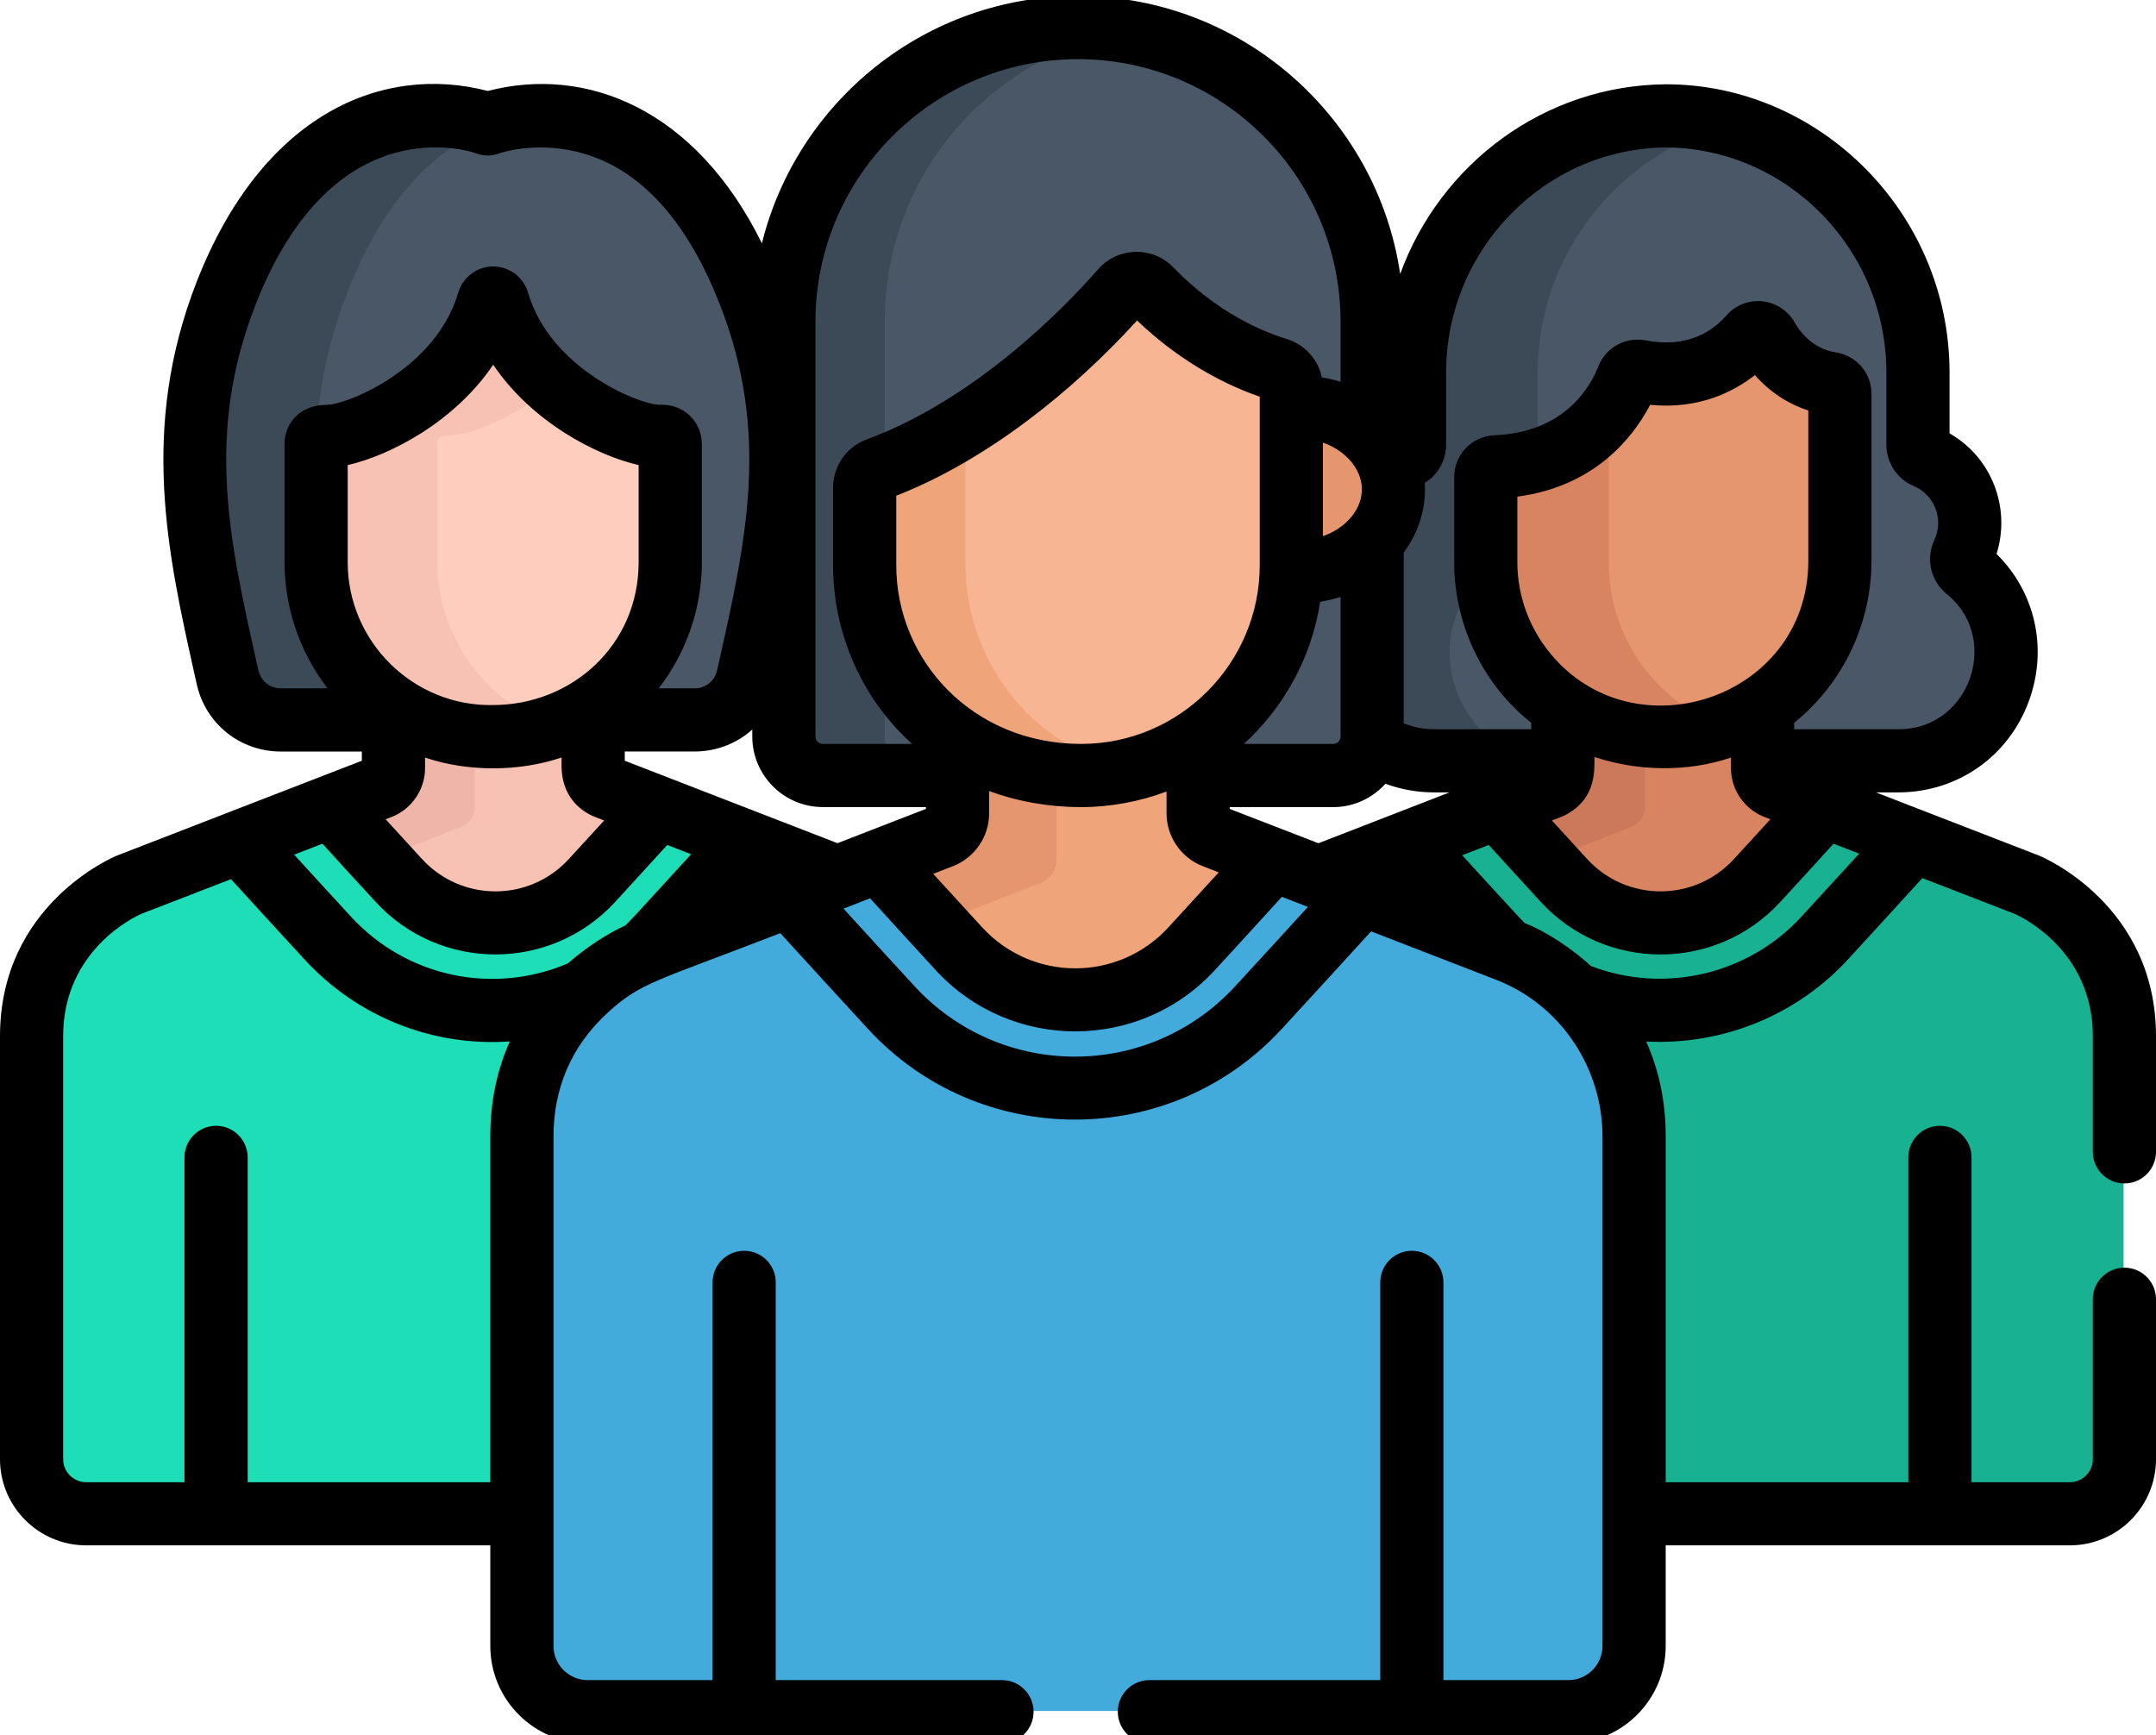 <svg width="41" height="33" viewBox="0 0 41 33" fill="none" xmlns="http://www.w3.org/2000/svg">
<g clip-path="url(#clip0)">
<path d="M14.246 5.562C12.513 1.127 9.272 2.343 9.272 2.343C9.272 2.343 6.03 1.127 4.297 5.562C3.251 8.237 3.791 10.479 4.324 12.867C4.429 13.341 4.85 13.678 5.335 13.678H13.208C13.693 13.678 14.114 13.341 14.22 12.867C14.752 10.479 15.292 8.237 14.246 5.562Z" fill="#495766"/>
<path d="M6.631 12.867C6.098 10.479 5.559 8.237 6.604 5.562C7.675 2.82 9.323 2.238 10.425 2.194C9.744 2.166 9.272 2.343 9.272 2.343C9.272 2.343 6.03 1.127 4.297 5.562C3.251 8.237 3.791 10.479 4.324 12.867C4.429 13.341 4.85 13.678 5.335 13.678H7.643C7.157 13.678 6.737 13.341 6.631 12.867Z" fill="#3C4957"/>
<path d="M16.275 16.828L13.809 15.873C13.288 16.448 12.74 17.047 12.212 17.621C10.653 19.316 7.979 19.316 6.421 17.621C5.901 17.056 5.362 16.467 4.848 15.901L2.455 16.828C2.455 16.828 0.6 17.591 0.6 19.706V27.66C0.6 28.276 1.1 28.776 1.716 28.776H17.014C17.63 28.776 18.13 28.276 18.13 27.66V19.706C18.13 17.591 16.275 16.828 16.275 16.828V16.828Z" fill="#1EDEB7"/>
<path d="M2.894 27.66V18.585C2.894 17.452 3.426 16.708 3.921 16.26L2.455 16.828C2.455 16.828 0.6 17.591 0.6 19.706V27.66C0.6 28.276 1.1 28.776 1.716 28.776H4.01C3.394 28.776 2.894 28.276 2.894 27.66Z" fill="#1EDEB7"/>
<path d="M12.403 15.329C12.005 15.769 11.57 16.244 11.155 16.696C10.169 17.769 8.476 17.769 7.49 16.696C7.082 16.253 6.654 15.786 6.263 15.352L4.811 15.915C5.336 16.493 5.889 17.097 6.421 17.675C7.979 19.37 10.653 19.37 12.211 17.675C12.752 17.088 13.313 16.474 13.846 15.887L12.403 15.329Z" fill="#1EDEB7"/>
<path d="M11.258 14.617V13.293C10.731 13.648 10.095 13.856 9.413 13.856C8.659 13.856 7.999 13.642 7.466 13.287V14.617C7.466 14.779 7.367 14.924 7.215 14.983L6.226 15.366C6.628 15.81 7.069 16.293 7.49 16.75C8.476 17.823 10.169 17.823 11.155 16.75C11.583 16.285 12.032 15.794 12.439 15.343L11.51 14.983C11.358 14.924 11.258 14.779 11.258 14.617Z" fill="#F7C1B3"/>
<path d="M8.779 15.723C8.93 15.665 9.03 15.519 9.03 15.357V13.837C8.435 13.777 7.907 13.581 7.466 13.287V14.617C7.466 14.779 7.367 14.924 7.215 14.983L6.226 15.366C6.517 15.688 6.828 16.029 7.136 16.366L8.779 15.723Z" fill="#EFB5A8"/>
<path d="M37.317 10.838C37.228 10.765 37.204 10.639 37.253 10.534C37.578 9.843 37.267 9.008 36.55 8.705C36.457 8.666 36.398 8.574 36.398 8.472V7.106C36.398 4.449 34.273 2.248 31.617 2.229C28.962 2.248 26.837 4.449 26.837 7.106V8.472C26.837 8.574 26.778 8.666 26.685 8.705C25.968 9.007 25.656 9.842 25.982 10.534C26.031 10.639 26.007 10.765 25.918 10.838C24.438 12.045 25.279 14.477 27.213 14.477H36.022C37.955 14.477 38.798 12.047 37.317 10.838V10.838Z" fill="#495766"/>
<path d="M28.32 10.838C28.41 10.765 28.434 10.639 28.384 10.534C28.059 9.842 28.371 9.007 29.088 8.705C29.181 8.666 29.24 8.574 29.24 8.472V7.106C29.24 4.865 30.752 2.948 32.819 2.392C32.435 2.288 32.033 2.232 31.617 2.229C28.962 2.248 26.837 4.449 26.837 7.106V8.472C26.837 8.574 26.778 8.666 26.685 8.705C25.968 9.007 25.656 9.842 25.982 10.534C26.031 10.639 26.007 10.765 25.918 10.838C24.438 12.045 25.279 14.477 27.213 14.477H29.615C27.681 14.477 26.84 12.046 28.32 10.838Z" fill="#3C4957"/>
<path d="M38.527 16.828L36.062 15.873C35.54 16.448 34.992 17.047 34.464 17.621C32.906 19.316 30.232 19.316 28.674 17.621C28.154 17.056 27.615 16.467 27.101 15.901L24.708 16.828C24.708 16.828 22.853 17.591 22.853 19.706V27.66C22.853 28.276 23.352 28.776 23.969 28.776H39.267C39.883 28.776 40.383 28.276 40.383 27.66V19.706C40.383 17.591 38.527 16.828 38.527 16.828V16.828Z" fill="#18B192"/>
<path d="M33.074 21.596C33.074 20.496 32.792 19.57 32.373 18.809C31.068 19.08 29.651 18.685 28.674 17.621C28.154 17.056 27.615 16.467 27.101 15.901L24.708 16.828C24.708 16.828 22.853 17.591 22.853 19.706V27.66C22.853 28.276 23.352 28.776 23.969 28.776H33.074V21.596Z" fill="#18B192"/>
<path d="M34.655 15.329C34.258 15.769 33.823 16.244 33.408 16.696C32.421 17.769 30.729 17.769 29.742 16.696C29.334 16.253 28.907 15.786 28.515 15.352L27.064 15.915C27.589 16.493 28.142 17.097 28.674 17.675C30.232 19.37 32.906 19.37 34.464 17.675C35.005 17.088 35.566 16.474 36.098 15.887L34.655 15.329Z" fill="#18B192"/>
<path d="M32.399 18.857C32.112 18.323 31.755 17.868 31.377 17.492C30.775 17.445 30.187 17.18 29.742 16.696C29.571 16.51 29.396 16.319 29.222 16.129L27.867 15.604L27.064 15.915C27.589 16.493 28.142 17.097 28.674 17.675C29.658 18.746 31.087 19.139 32.399 18.857V18.857Z" fill="#18B192"/>
<path d="M33.511 14.617V13.293C32.983 13.648 32.348 13.856 31.665 13.856C30.911 13.856 30.252 13.642 29.719 13.287V14.617C29.719 14.779 29.619 14.924 29.468 14.983L28.479 15.366C28.88 15.81 29.322 16.293 29.742 16.75C30.728 17.823 32.421 17.823 33.408 16.75C33.836 16.285 34.285 15.794 34.692 15.343L33.762 14.983C33.611 14.924 33.511 14.779 33.511 14.617V14.617Z" fill="#D88460"/>
<path d="M31.032 15.723C31.183 15.665 31.283 15.519 31.283 15.357V13.837C30.687 13.777 30.16 13.581 29.719 13.287V14.617C29.719 14.779 29.619 14.924 29.468 14.983L28.479 15.366C28.769 15.688 29.08 16.029 29.389 16.366L31.032 15.723Z" fill="#CC785A"/>
<path d="M34.746 7.313C34.469 7.271 33.91 7.105 33.534 6.446C33.466 6.328 33.303 6.31 33.213 6.413C32.915 6.754 32.244 7.3 31.112 7.081C31.017 7.063 30.922 7.113 30.887 7.204C30.717 7.641 30.099 8.825 28.382 8.893C28.275 8.897 28.19 8.984 28.19 9.091V10.704C28.19 12.447 29.565 14.04 31.642 14.018C33.46 14 34.915 12.498 34.915 10.679V7.507C34.915 7.409 34.843 7.327 34.746 7.313V7.313Z" fill="#E5966E"/>
<path d="M12.584 8.284C12.001 8.321 9.974 7.482 9.462 5.72C9.45 5.681 9.415 5.654 9.374 5.654C9.334 5.654 9.298 5.681 9.287 5.72C8.774 7.482 6.748 8.321 6.165 8.284C6.08 8.279 6.007 8.343 6.007 8.428V10.678C6.007 11.76 6.536 12.783 7.433 13.4C7.44 13.405 7.446 13.409 7.453 13.414C7.457 13.417 7.46 13.419 7.464 13.422C7.984 13.778 8.61 13.99 9.285 13.997C9.315 13.998 9.345 13.996 9.374 13.996C9.404 13.996 9.434 13.997 9.463 13.997C10.139 13.99 10.765 13.778 11.285 13.422C11.289 13.419 11.292 13.417 11.296 13.415C11.303 13.41 11.309 13.405 11.316 13.4C12.213 12.783 12.742 11.76 12.742 10.678V8.428C12.742 8.343 12.669 8.279 12.584 8.284Z" fill="#FFCDBE"/>
<path d="M9.772 13.422C9.768 13.419 9.764 13.417 9.76 13.414C9.754 13.409 9.747 13.405 9.74 13.4C8.844 12.783 8.314 11.76 8.314 10.678V8.428C8.314 8.343 8.387 8.279 8.472 8.284C8.835 8.307 9.759 7.99 10.528 7.321C10.063 6.917 9.655 6.384 9.462 5.72C9.45 5.681 9.415 5.653 9.374 5.653C9.334 5.653 9.299 5.681 9.287 5.72C8.774 7.481 6.748 8.321 6.165 8.284C6.08 8.278 6.007 8.343 6.007 8.428V10.678C6.007 11.76 6.536 12.783 7.433 13.4L7.453 13.414C7.457 13.417 7.461 13.419 7.464 13.422C7.984 13.778 8.61 13.99 9.286 13.997C9.315 13.997 9.345 13.996 9.374 13.996C9.404 13.996 9.434 13.997 9.464 13.997C9.837 13.993 10.195 13.927 10.528 13.808C10.258 13.712 10.004 13.581 9.772 13.422Z" fill="#F7C1B3"/>
<path d="M20.496 0.51C17.407 0.51 14.903 3.014 14.903 6.104V13.993C14.903 14.402 15.235 14.735 15.644 14.735H25.348C25.758 14.735 26.09 14.402 26.09 13.993C26.09 12.344 26.09 7.667 26.09 6.104C26.09 3.014 23.586 0.51 20.496 0.51V0.51Z" fill="#495766"/>
<path d="M16.825 13.993C16.825 13.911 16.825 6.186 16.825 6.104C16.825 3.342 18.826 1.048 21.457 0.593C21.145 0.539 20.824 0.51 20.496 0.51C17.407 0.51 14.903 3.014 14.903 6.104V13.993C14.903 14.403 15.235 14.735 15.644 14.735H17.567C17.157 14.735 16.825 14.403 16.825 13.993Z" fill="#3C4957"/>
<path d="M28.833 18.124L25.858 16.973C25.229 17.666 24.568 18.388 23.93 19.081C22.05 21.126 18.824 21.126 16.944 19.082C16.317 18.399 15.666 17.689 15.046 17.006L12.159 18.125C12.159 18.125 9.921 19.045 9.921 21.596V31.193C9.921 31.937 10.524 32.54 11.268 32.54H29.725C30.468 32.54 31.071 31.937 31.071 31.193V21.596C31.071 19.045 28.833 18.124 28.833 18.124V18.124Z" fill="#43AADC"/>
<path d="M12.215 31.193V20.555C12.215 18.961 13.089 18.004 13.744 17.51L12.159 18.125C12.159 18.125 9.921 19.045 9.921 21.596V31.193C9.921 31.937 10.524 32.54 11.268 32.54H13.562C12.818 32.54 12.215 31.937 12.215 31.193Z" fill="#43AADC"/>
<path d="M24.161 16.315C23.682 16.846 23.157 17.42 22.656 17.965C21.466 19.259 19.423 19.259 18.233 17.965C17.741 17.43 17.226 16.866 16.753 16.344L15.002 17.022C15.636 17.72 16.302 18.449 16.944 19.147C18.824 21.191 22.051 21.191 23.931 19.147C24.582 18.438 25.26 17.697 25.902 16.989L24.161 16.315Z" fill="#43AADC"/>
<path d="M22.781 15.456V13.86C22.144 14.288 21.378 14.539 20.554 14.539C19.644 14.539 18.849 14.281 18.205 13.851V15.456C18.205 15.652 18.085 15.827 17.902 15.898L16.709 16.36C17.194 16.897 17.726 17.479 18.233 18.03C19.424 19.325 21.466 19.325 22.656 18.03C23.172 17.469 23.714 16.876 24.205 16.332L23.084 15.898C22.901 15.827 22.781 15.652 22.781 15.456Z" fill="#F0A479"/>
<path d="M19.789 16.791C19.972 16.721 20.092 16.545 20.092 16.349V14.515C19.374 14.444 18.737 14.206 18.205 13.851V15.456C18.205 15.652 18.085 15.827 17.902 15.898L16.709 16.36C17.059 16.748 17.435 17.16 17.807 17.566L19.789 16.791Z" fill="#E5966E"/>
<path d="M24.488 7.764V10.736C24.488 10.765 24.487 10.793 24.486 10.822C25.547 11.025 26.43 10.263 26.43 9.293C26.43 8.324 25.548 7.562 24.488 7.764Z" fill="#F0A479"/>
<path d="M26.092 8.326C25.74 7.887 25.149 7.638 24.488 7.764V10.736C24.488 10.765 24.487 10.793 24.486 10.822C25.148 10.949 25.739 10.7 26.092 10.26V8.326Z" fill="#E5966E"/>
<path d="M24.29 7.008C23.792 6.856 22.816 6.458 21.877 5.488C21.723 5.33 21.472 5.342 21.331 5.502C20.673 6.253 18.902 8.088 16.682 8.908C16.536 8.962 16.439 9.101 16.439 9.256V10.736C16.439 12.825 18.076 14.735 20.554 14.735C22.759 14.735 24.553 12.941 24.553 10.736V7.362C24.553 7.199 24.446 7.055 24.29 7.008Z" fill="#F7B594"/>
<path d="M18.361 10.736V8.067C17.843 8.394 17.279 8.688 16.682 8.908C16.536 8.962 16.439 9.101 16.439 9.256V10.736C16.439 12.825 18.076 14.735 20.554 14.735C20.873 14.735 21.184 14.696 21.482 14.625C19.571 14.192 18.361 12.531 18.361 10.736Z" fill="#F0A479"/>
<path d="M30.593 10.704V7.751C30.245 8.253 29.582 8.845 28.382 8.893C28.275 8.898 28.191 8.985 28.191 9.091V10.704C28.191 12.447 29.565 14.04 31.642 14.018C32.038 14.014 32.416 13.94 32.766 13.807C31.423 13.321 30.593 12.058 30.593 10.704V10.704Z" fill="#D88460"/>
<path d="M1.639 29.39H9.324V31.303C9.324 32.324 10.155 33.155 11.175 33.155H19.055C19.386 33.155 19.655 32.886 19.655 32.554C19.655 32.222 19.386 31.953 19.055 31.953H14.752V24.389C14.752 24.057 14.483 23.788 14.152 23.788C13.82 23.788 13.551 24.057 13.551 24.389V31.953H11.175C10.817 31.953 10.526 31.662 10.526 31.303C10.526 31.18 10.526 21.87 10.526 21.611C10.526 20.719 10.851 19.91 11.544 19.271C12.184 18.682 12.438 18.677 14.839 17.747C15.351 18.309 15.91 18.92 16.506 19.568C18.622 21.868 22.261 21.868 24.376 19.567C24.986 18.904 25.555 18.283 26.074 17.713L28.45 18.633C29.697 19.116 30.474 20.329 30.474 21.611V31.303C30.474 31.662 30.183 31.953 29.825 31.953H27.449V24.389C27.449 24.057 27.18 23.788 26.848 23.788C26.517 23.788 26.248 24.057 26.248 24.389V31.953H21.858C21.526 31.953 21.257 32.222 21.257 32.554C21.257 32.886 21.526 33.155 21.858 33.155H29.825C30.845 33.155 31.676 32.324 31.676 31.303V29.39H39.361C40.265 29.39 41 28.655 41 27.752V24.709C41 24.378 40.731 24.109 40.399 24.109C40.068 24.109 39.799 24.378 39.799 24.709V27.752C39.799 27.993 39.603 28.189 39.361 28.189H37.492V22.012C37.492 21.68 37.223 21.411 36.891 21.411C36.559 21.411 36.29 21.68 36.29 22.012V28.189H31.676V21.611C31.676 20.905 31.529 20.308 31.305 19.808C32.753 19.883 34.162 19.312 35.141 18.248C35.643 17.702 36.117 17.183 36.557 16.7L38.315 17.381C38.426 17.43 39.799 18.066 39.799 19.707V21.907C39.799 22.238 40.068 22.507 40.399 22.507C40.731 22.507 41 22.238 41 21.907V19.707C41 17.215 38.861 16.306 38.77 16.269C38.766 16.268 38.762 16.266 38.758 16.265L35.675 15.07H36.097C37.231 15.07 38.21 14.379 38.591 13.31C38.944 12.319 38.699 11.256 37.968 10.535C38.1 10.115 38.088 9.656 37.929 9.241C37.765 8.813 37.466 8.466 37.074 8.242V7.088C37.074 4.042 34.596 1.603 31.682 1.603C29.364 1.62 27.384 3.124 26.627 5.211C26.187 2.224 23.607 -0.076 20.5 -0.076C17.598 -0.076 15.158 1.93 14.489 4.627C13.222 2.06 11.141 1.245 9.276 1.73C7.275 1.209 4.989 2.163 3.741 5.357C2.653 8.142 3.188 10.535 3.705 12.849L3.741 13.012C3.91 13.766 4.567 14.293 5.34 14.293H6.881V14.468C6.881 14.468 4.343 15.451 4.343 15.451L2.242 16.265C2.238 16.266 2.234 16.268 2.23 16.269C2.139 16.306 0 17.214 0 19.706V27.752C0 28.655 0.735 29.39 1.639 29.39ZM23.492 18.754C21.847 20.544 19.034 20.541 17.39 18.754C16.915 18.238 16.464 17.745 16.041 17.281C16.047 17.279 16.206 17.215 16.546 17.084C16.913 17.489 17.332 17.947 17.795 18.451C19.222 20.003 21.675 20.003 23.102 18.451C23.573 17.939 24 17.471 24.377 17.056L24.872 17.248C24.442 17.72 23.98 18.224 23.492 18.754ZM23.956 10.75C23.956 12.6 22.451 14.145 20.564 14.148C20.562 14.148 20.56 14.148 20.558 14.148C20.556 14.148 20.554 14.148 20.553 14.148C18.502 14.146 17.044 12.565 17.044 10.75V9.428C18.766 8.754 20.399 7.442 21.624 6.095C22.332 6.775 23.159 7.271 23.956 7.544V10.75ZM25.105 11.443C25.106 11.443 25.107 11.443 25.108 11.443C25.236 11.424 25.362 11.394 25.485 11.356C25.488 11.355 25.491 11.355 25.493 11.354V14.007C25.493 14.008 25.493 14.009 25.493 14.01C25.491 14.086 25.429 14.148 25.352 14.148H23.654C24.392 13.475 24.94 12.53 25.105 11.443ZM18.124 16.472C18.534 16.313 18.81 15.911 18.81 15.47V15.043C19.372 15.254 19.99 15.35 20.558 15.35C21.118 15.35 21.686 15.242 22.184 15.053V15.47C22.184 15.911 22.46 16.313 22.87 16.472L23.176 16.591C22.882 16.914 22.562 17.264 22.218 17.638C21.264 18.676 19.632 18.675 18.679 17.638C18.344 17.273 18.032 16.932 17.746 16.619L18.124 16.472ZM34.256 17.435C33.243 18.537 31.649 18.906 30.257 18.373C29.914 18.061 29.429 17.724 28.996 17.556C28.878 17.441 27.92 16.39 27.806 16.265L28.311 16.07C28.605 16.394 28.937 16.756 29.301 17.153C30.525 18.484 32.63 18.487 33.856 17.153C34.228 16.749 34.567 16.378 34.868 16.046L35.356 16.235C35.008 16.617 34.64 17.018 34.256 17.435ZM32.928 14.751C32.928 14.754 32.928 14.757 32.929 14.76C32.941 14.835 32.961 14.907 32.988 14.975C33.089 15.228 33.291 15.435 33.552 15.537L33.667 15.581C33.451 15.818 33.219 16.072 32.972 16.34C32.221 17.157 30.936 17.156 30.185 16.34C29.946 16.08 29.721 15.834 29.512 15.604L29.686 15.537C29.706 15.528 29.726 15.52 29.746 15.511C29.749 15.509 29.753 15.508 29.756 15.506C29.771 15.499 29.787 15.49 29.802 15.482C29.808 15.478 29.816 15.475 29.822 15.471C29.831 15.466 29.839 15.46 29.848 15.455C30.349 15.144 30.321 14.658 30.321 14.396C31.144 14.671 32.086 14.688 32.917 14.408C32.917 14.629 32.915 14.662 32.928 14.751ZM29.389 12.308C29.048 11.848 28.858 11.281 28.855 10.705C28.855 10.701 28.855 10.696 28.855 10.691V9.445C30.314 9.253 31.035 8.334 31.351 7.754C31.361 7.735 31.371 7.717 31.38 7.699C32.304 7.79 32.966 7.453 33.373 7.133C33.708 7.518 34.093 7.711 34.388 7.807V10.666C34.388 13.332 30.947 14.417 29.389 12.308ZM26.694 10.508C26.995 10.103 27.125 9.627 27.094 9.184C27.344 9.031 27.5 8.758 27.5 8.457V7.087C27.5 4.744 29.377 2.824 31.686 2.804C33.995 2.824 35.873 4.744 35.873 7.087V8.457C35.873 8.801 36.077 9.11 36.392 9.243C36.585 9.324 36.732 9.476 36.807 9.671C36.882 9.867 36.875 10.078 36.786 10.266C36.618 10.623 36.712 11.044 37.014 11.291C37.597 11.767 37.627 12.437 37.46 12.906C37.294 13.372 36.849 13.869 36.097 13.869H34.119V13.746C35.065 12.983 35.589 11.837 35.589 10.666V7.49C35.589 7.122 35.344 6.811 34.995 6.72C34.991 6.718 34.986 6.717 34.981 6.715C34.978 6.715 34.975 6.714 34.972 6.714C34.952 6.709 34.93 6.705 34.909 6.701C34.723 6.673 34.374 6.562 34.126 6.129C34.111 6.101 34.093 6.074 34.074 6.048C33.94 5.869 33.736 5.752 33.511 5.729C33.256 5.704 33 5.805 32.831 5.999C32.569 6.3 32.089 6.627 31.295 6.473C30.913 6.4 30.535 6.608 30.395 6.968C30.249 7.344 29.763 8.224 28.422 8.278C27.991 8.295 27.654 8.645 27.654 9.076V10.691C27.654 10.7 27.654 10.709 27.654 10.718C27.663 11.943 28.243 13.056 29.119 13.745V13.869H27.275C27.066 13.869 26.872 13.83 26.694 13.755V10.508ZM27.275 15.07H27.565L26.555 15.462C26.555 15.462 26.555 15.462 26.555 15.462L25.072 16.037L24.426 15.787L23.385 15.384V15.35H25.352C25.746 15.35 26.101 15.178 26.346 14.906C26.638 15.013 26.951 15.07 27.275 15.07ZM25.852 9.565C25.744 9.864 25.465 10.091 25.157 10.197V8.417C25.657 8.589 26.032 9.062 25.852 9.565ZM15.507 6.118C15.507 3.365 17.747 1.125 20.5 1.125C23.253 1.125 25.493 3.365 25.493 6.118V7.261C25.397 7.23 25.254 7.195 25.137 7.177C25.066 6.832 24.809 6.551 24.468 6.447C24.026 6.313 23.157 5.957 22.311 5.084C21.91 4.67 21.252 4.701 20.884 5.12C20.256 5.837 18.568 7.587 16.478 8.359C16.098 8.499 15.843 8.865 15.843 9.27V10.75C15.843 12.014 16.364 13.261 17.345 14.148H15.648C15.57 14.148 15.507 14.085 15.507 14.007L15.507 6.118ZM15.648 15.349H17.608V15.384L17.264 15.517L15.926 16.036C14.213 15.372 15.108 15.719 12.06 14.537L11.881 14.468V14.292H13.212C13.63 14.292 14.014 14.136 14.306 13.875V14.007C14.306 14.747 14.908 15.349 15.648 15.349ZM5.34 13.091C5.133 13.091 4.959 12.951 4.914 12.75L4.877 12.587C4.356 10.253 3.905 8.237 4.86 5.794C6.345 1.994 8.958 2.88 9.064 2.919C9.201 2.97 9.35 2.97 9.486 2.919C9.493 2.916 10.147 2.686 10.971 2.886C12.133 3.169 13.048 4.148 13.691 5.794C14.646 8.237 14.195 10.253 13.674 12.586L13.637 12.75C13.592 12.951 13.418 13.091 13.212 13.091H12.526C13.054 12.41 13.347 11.561 13.347 10.691V8.441C13.347 8.416 13.345 8.39 13.342 8.365C13.324 8.188 13.242 8.022 13.112 7.899C12.967 7.763 12.77 7.691 12.572 7.698C12.565 7.698 12.558 7.698 12.551 7.698C12.545 7.699 12.537 7.698 12.53 7.698C12.136 7.686 10.462 7.006 10.042 5.566C9.957 5.272 9.684 5.067 9.379 5.067C9.073 5.067 8.8 5.272 8.714 5.566C8.292 7.018 6.594 7.699 6.217 7.699C5.686 7.699 5.411 8.069 5.411 8.441V10.691C5.411 11.526 5.683 12.385 6.23 13.091H5.34ZM6.612 10.691V8.845C7.408 8.665 8.637 8.033 9.379 6.936C10.12 8.033 11.35 8.665 12.145 8.845V10.691C12.145 12.268 10.877 13.409 9.371 13.409C7.87 13.436 6.612 12.214 6.612 10.691ZM11.141 15.448C11.245 15.515 11.304 15.533 11.489 15.604C11.279 15.834 11.054 16.08 10.815 16.34C10.063 17.157 8.779 17.156 8.028 16.34C7.781 16.072 7.549 15.818 7.333 15.581L7.448 15.537C7.826 15.39 8.083 15.019 8.083 14.609V14.408C8.91 14.686 9.882 14.676 10.68 14.406C10.679 14.588 10.627 15.119 11.141 15.448ZM6.132 16.046C6.433 16.378 6.772 16.749 7.144 17.153C8.368 18.484 10.474 18.485 11.699 17.153C12.063 16.756 12.395 16.393 12.689 16.07C12.9 16.151 12.801 16.113 13.144 16.246C11.954 17.549 11.978 17.518 11.887 17.604C11.576 17.744 11.168 17.998 10.8 18.322C9.375 18.93 7.729 18.581 6.676 17.435C6.297 17.024 5.935 16.629 5.594 16.254L6.132 16.046ZM1.201 19.706C1.201 18.066 2.574 17.43 2.685 17.381L4.393 16.72C4.825 17.194 5.294 17.707 5.792 18.248C6.781 19.324 8.203 19.909 9.695 19.806C9.471 20.307 9.324 20.904 9.324 21.611V28.189H4.71V22.012C4.71 21.68 4.441 21.411 4.109 21.411C3.777 21.411 3.508 21.68 3.508 22.012V28.189H1.639C1.397 28.189 1.201 27.993 1.201 27.752V19.706Z" fill="black"/>
</g>
<defs>
<clipPath id="clip0">
<rect width="41" height="33" fill="white"/>
</clipPath>
</defs>
</svg>
